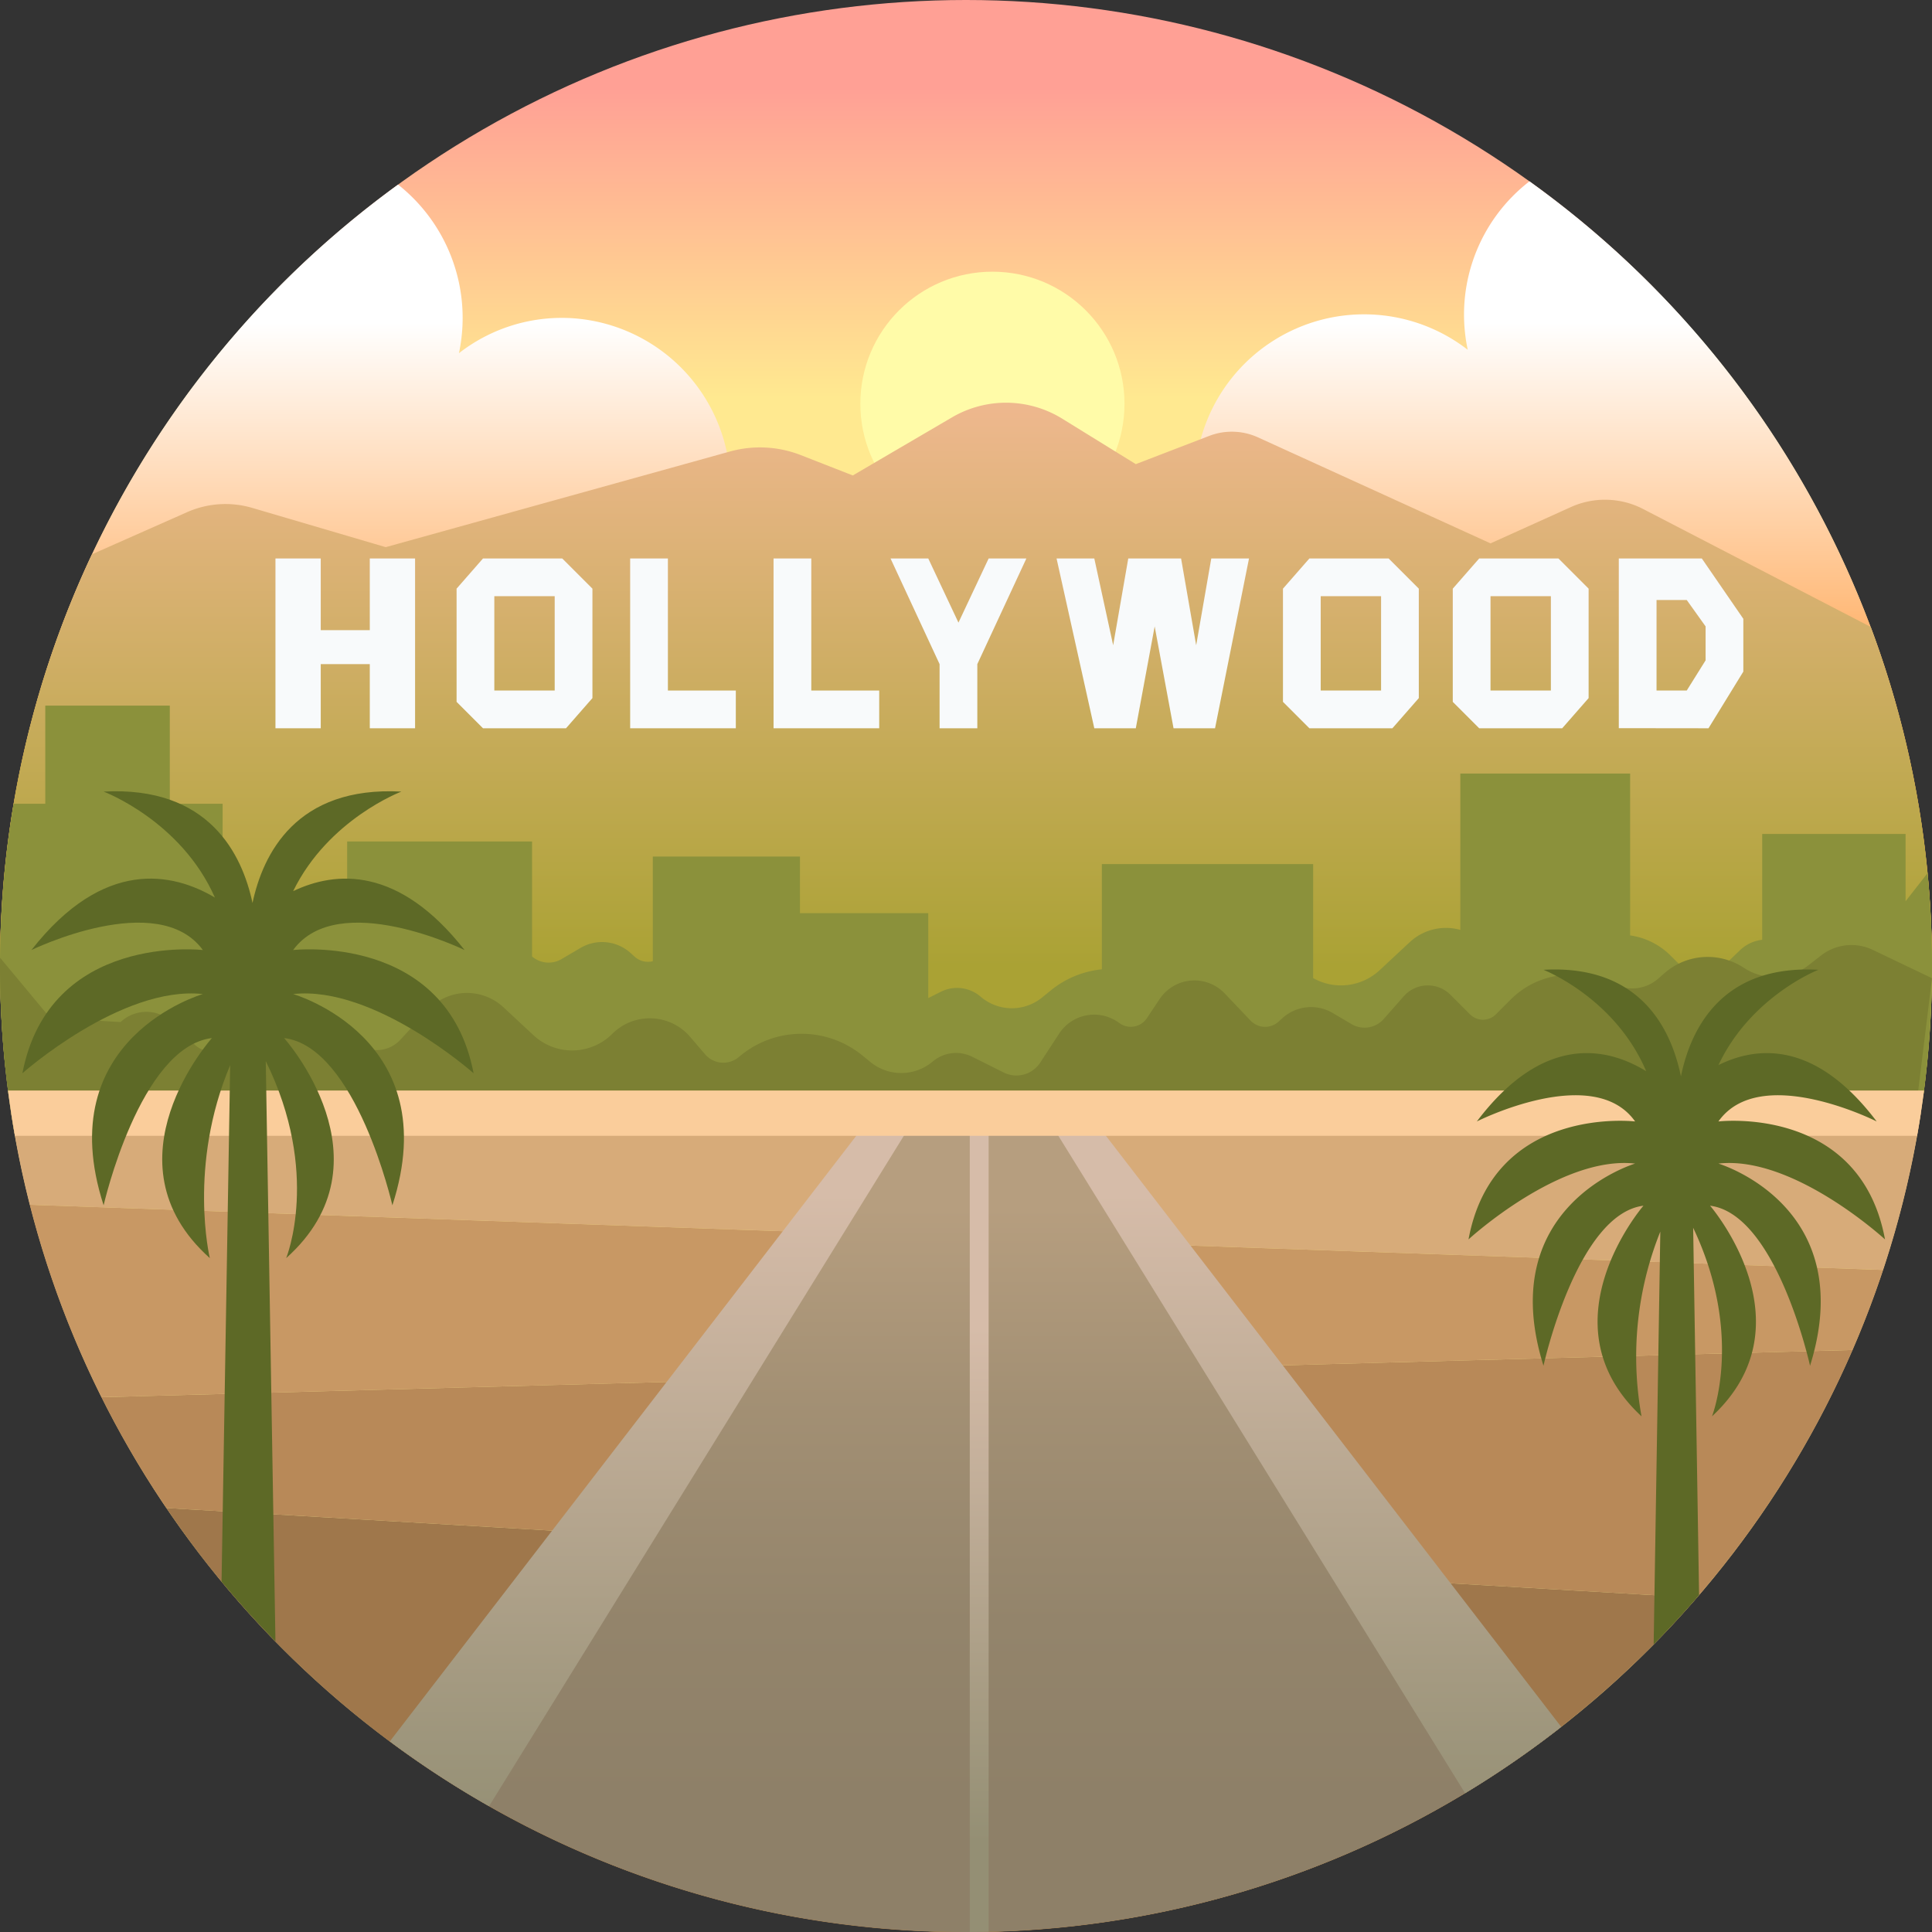 <?xml version="1.0" ?><svg viewBox="0 0 512 512" xmlns="http://www.w3.org/2000/svg" xmlns:xlink="http://www.w3.org/1999/xlink"><rect x="0" y="0" width="512" height="512" fill="#333333" stroke="none"/><defs><linearGradient gradientUnits="userSpaceOnUse" id="linear-gradient" x1="256" x2="256" y1="1.118" y2="105.626"><stop offset="0.213" stop-color="#ffa095"/><stop offset="1" stop-color="#ffe990"/></linearGradient><linearGradient gradientUnits="userSpaceOnUse" id="linear-gradient-2" x1="255.994" x2="255.994" y1="54.765" y2="207.47"><stop offset="0.202" stop-color="#fff"/><stop offset="1" stop-color="#ff932e"/></linearGradient><linearGradient gradientUnits="userSpaceOnUse" id="linear-gradient-3" x1="256" x2="256" y1="255.929" y2="105.352"><stop offset="0" stop-color="#aaa234"/><stop offset="1" stop-color="#efb88f"/><stop offset="1" stop-color="#eab396"/></linearGradient><linearGradient gradientUnits="userSpaceOnUse" id="linear-gradient-4" x1="258.804" x2="258.804" y1="320" y2="476.719"><stop offset="0" stop-color="#b69e7f"/><stop offset="0.32" stop-color="#a39074"/><stop offset="0.7" stop-color="#93846b"/><stop offset="1" stop-color="#8e8068"/></linearGradient><linearGradient gradientUnits="userSpaceOnUse" id="linear-gradient-5" x1="259.5" x2="259.5" y1="302" y2="488.024"><stop offset="0.269" stop-color="#d6bca9"/><stop offset="1" stop-color="#948f74"/></linearGradient><linearGradient id="linear-gradient-6" x1="172.651" x2="172.651" xlink:href="#linear-gradient-5" y1="254" y2="485.7"/><linearGradient id="linear-gradient-7" x1="345.868" x2="345.868" xlink:href="#linear-gradient-5" y1="254" y2="485.7"/></defs><title/><g id="Hollywood"><g data-name="Layer 39" id="Layer_39"><circle cx="256" cy="256" r="256" style="fill:url(#linear-gradient)"/><circle cx="263" cy="107" r="35" style="fill:#fffba8"/><path d="M511.949,252A255.65,255.65,0,0,0,405.326,48.056,44.633,44.633,0,0,0,388.965,92.694a44.867,44.867,0,0,0-70.876,46.834,44.95,44.95,0,0,0-63.425,20.06A44.827,44.827,0,0,0,216.28,134.549a44.297,44.297,0,0,0-24.133,6.083,45.596,45.596,0,0,0,1.126-16.894,44.894,44.894,0,0,0-40.851-39.354,44.367,44.367,0,0,0-30.795,9.214A45.042,45.042,0,0,0,105.49,48.919,255.627,255.627,0,0,0,.038,253H168V243h71V217.205a45.105,45.105,0,0,0,16.289-19.003A45.051,45.051,0,0,0,271,215.775V241h71v11Z" style="fill:url(#linear-gradient-2)"/><path d="M512,256a255.413,255.413,0,0,0-16.231-89.855l-60.319-31.25a21.971,21.971,0,0,0-19.15-.515L395,144l-61.615-28.089a16.715,16.715,0,0,0-12.934-.392L301,123l-19.512-12.052a28.316,28.316,0,0,0-29.184-.346L226,126l-13.756-5.383a29.751,29.751,0,0,0-18.808-.96l-91.21,25.347-35.39-10.407a25.113,25.113,0,0,0-17.257,1.132l-25.217,11.172A254.987,254.987,0,0,0,0,256a258.734,258.734,0,0,0,1.564,28.295l508.22,5.445A258.333,258.333,0,0,0,512,256Z" style="fill:url(#linear-gradient-3)"/><path d="M505,238.84V221H467v28.053a10.1,10.1,0,0,0-5.837,2.72l-5.73,5.488a5.582,5.582,0,0,1-1.089.852,6.394,6.394,0,0,1-7.688-.94l-4.011-4.002A18.898,18.898,0,0,0,432,247.893V205H387v41.433a14.075,14.075,0,0,0-13.437,3.284l-7.949,7.4A15.026,15.026,0,0,1,348,259.204V229H292v27.881a25.4,25.4,0,0,0-13.518,5.578l-2.46,2.004a12.698,12.698,0,0,1-16.25-.425,9.567,9.567,0,0,0-10.415-1.217L246,264.5V242H212V227H173v27.733a5.291,5.291,0,0,1-4.833-1.218l-1.023-.93a11.275,11.275,0,0,0-13.3-1.375l-5.038,2.964a6.745,6.745,0,0,1-7.805-.7V223H92v18.129a22.297,22.297,0,0,0-7.974,1.023l-6.453,2.065a10.356,10.356,0,0,1-9.976-2.07l-1.693-1.481A17.34,17.34,0,0,0,59,236.981V213H45V187H12v26H3.615A257.665,257.665,0,0,0,2.252,290H92v16h49V290H509.748A258.295,258.295,0,0,0,512,256c0-8.301-.41-16.505-1.182-24.603Z" style="fill:#8b913b"/><path d="M499.056,336.545A254.265,254.265,0,0,0,509.048,295H2.952q1.887,12.343,4.936,24.277Z" style="fill:#d7ab79"/><path d="M26.878,370.275l464.081-12.519q4.5-10.377,8.097-21.211L7.888,319.277A254.168,254.168,0,0,0,26.878,370.275Z" style="fill:#c89864"/><path d="M449.68,423.407a256.111,256.111,0,0,0,41.279-65.651L26.878,370.275a255.812,255.812,0,0,0,17.195,29.366Z" style="fill:#b88958"/><path d="M44.074,399.641A255.922,255.922,0,0,0,449.68,423.407Z" style="fill:#9f774b"/><path d="M413.542,457.789,283.059,297H238L104.065,462.042a256.018,256.018,0,0,0,309.477-4.253Z" style="fill:url(#linear-gradient-4)"/><path d="M257,297V511.987q2.505-.009,5-.063V297Z" style="fill:url(#linear-gradient-5)"/><path d="M230,297,103.302,461.485a256.322,256.322,0,0,0,26.304,17.175L242,297Z" style="fill:url(#linear-gradient-6)"/><path d="M290,297H278L388.267,475.221a256.583,256.583,0,0,0,25.47-17.581Z" style="fill:url(#linear-gradient-7)"/><path d="M496.293,251.723a13.081,13.081,0,0,0-13.674,1.475l-3.38,2.629a14.66,14.66,0,0,1-16.99.72l-.215-.14a17.398,17.398,0,0,0-20.938,1.494l-1.693,1.481a10.357,10.357,0,0,1-9.976,2.07l-6.453-2.065a22.341,22.341,0,0,0-22.607,5.481l-3.956,3.956a4.825,4.825,0,0,1-6.823,0l-5.191-5.191a8.499,8.499,0,0,0-12.383.387l-5.326,6.036a6.757,6.757,0,0,1-8.493,1.353l-5.038-2.964a11.275,11.275,0,0,0-13.301,1.375l-1.023.93a5.302,5.302,0,0,1-7.407-.267l-6.876-7.22a11.074,11.074,0,0,0-17.233,1.494l-3.383,5.075a5.123,5.123,0,0,1-7.24,1.327l-.285-.204a11.083,11.083,0,0,0-15.726,2.964l-5.001,7.668a7.559,7.559,0,0,1-9.711,2.632l-8.329-4.164a9.567,9.567,0,0,0-10.458,1.254,12.911,12.911,0,0,1-16.496.153l-2.171-1.769a25.494,25.494,0,0,0-32.695.407,6.351,6.351,0,0,1-8.956-.689l-3.977-4.64a14.072,14.072,0,0,0-20.634-.792,15.03,15.03,0,0,1-20.869.372l-7.949-7.4a14.199,14.199,0,0,0-20.11.761l-7.257,7.861a8.418,8.418,0,0,1-13.07-.865,18.611,18.611,0,0,0-28.645-2.178l-4.011,4.178a6.146,6.146,0,0,1-8.78.09l-5.728-5.728a9.966,9.966,0,0,0-13.877-.21l-18.704-1.143L.028,253.811C.022,254.542,0,255.268,0,256a257.583,257.583,0,0,0,3.78,44H507l4.954-40.393q.003-.195.005-.392Z" style="fill:#7c8033"/><path d="M2.112,289q.778,6.045,1.834,12H508.054q1.056-5.954,1.834-12Z" style="fill:#facd9b"/><path d="M448.705,325.371c13.507,28.4,4.993,49.971,4.993,49.971,26.49-24.56-.509-55.818-.509-55.818,17.66,2.233,26.49,42.421,26.49,42.421,13.245-42.421-24.282-53.585-24.282-53.585,19.867-2.233,44.15,20.094,44.15,20.094-6.622-35.723-44.15-31.258-44.15-31.258,11.037-15.629,41.943,0,41.943,0-16.113-21.312-31.516-20.098-41.934-14.94,8.623-18.288,26.481-25.249,26.481-25.249-25.777-1.448-33.895,15.889-36.423,28.253-2.528-12.364-10.647-29.702-36.424-28.253,0,0,18.931,7.365,27.224,26.878-10.317-6.33-27.173-10.115-44.884,13.31,0,0,30.905-15.629,41.942,0,0,0-37.527-4.465-44.15,31.258,0,0,24.282-22.327,44.15-20.094,0,0-37.527,11.163-24.282,53.585,0,0,8.83-40.189,26.49-42.421,0,0-26.999,31.258-.509,55.818A89.033,89.033,0,0,1,440,326.391l-1.764,109.382q6.238-6.323,12.036-13.066Z" style="fill:#5d6926"/><path d="M75.84,333.415c28.697-25.66-.552-58.318-.552-58.318,19.132,2.333,28.697,44.322,28.697,44.322,14.349-44.322-26.306-55.985-26.306-55.985,21.523-2.333,47.829,20.994,47.829,20.994C118.334,247.105,77.679,251.77,77.679,251.77c11.957-16.329,45.438,0,45.438,0-17.456-22.266-34.142-20.998-45.428-15.609,9.341-19.108,28.688-26.38,28.688-26.38-27.925-1.513-36.72,16.601-39.459,29.519-2.739-12.918-11.534-31.032-39.459-29.519,0,0,20.508,7.695,29.492,28.082C45.775,231.25,27.514,227.296,8.327,251.77c0,0,33.48-16.329,45.438,0,0,0-40.655-4.665-47.829,32.658,0,0,26.306-23.327,47.829-20.994,0,0-40.655,11.663-26.306,55.985,0,0,9.566-41.989,28.697-44.322,0,0-29.249,32.658-.552,58.318,0,0-5.874-24.414,5.396-51.143L58.712,419.14q6.809,8.225,14.286,15.849L70.43,281.206C85.063,310.877,75.84,333.415,75.84,333.415Z" style="fill:#5d6926"/><polygon points="98 148 98 167 85 167 85 148 73 148 73 193 85 193 85 176 98 176 98 193 110 193 110 148 98 148" style="fill:#f8fafb"/><path d="M157,185l-7,8H128l-7-7V156l7-8h21l8,8Zm-10-27H131v25h16Z" style="fill:#f8fafb"/><path d="M376,185l-7,8H347l-7-7V156l7-8h21l8,8Zm-10-27H350v25h16Z" style="fill:#f8fafb"/><path d="M421,185l-7,8H392l-7-7V156l7-8h21l8,8Zm-10-27H395v25h16Z" style="fill:#f8fafb"/><polygon points="177 183 177 148 167 148 167 193 195 193 195 183 177 183" style="fill:#f8fafb"/><polygon points="215 183 215 148 205 148 205 193 233 193 233 183 215 183" style="fill:#f8fafb"/><polygon points="262 148 254 165 246 148 236 148 249 176 249 193 259 193 259 176 272 148 262 148" style="fill:#f8fafb"/><polygon points="280 148 290 193 301 193 306 166 311 193 322 193 331 148 321 148 317 171 313 148 299 148 295 171 290 148 280 148" style="fill:#f8fafb"/><path d="M451,148,462,163.99V177.98L452.77,193,429,192.971V148Zm-12,11v24h8l5-8v-9l-5-7Z" style="fill:#f8fafb"/></g></g></svg>